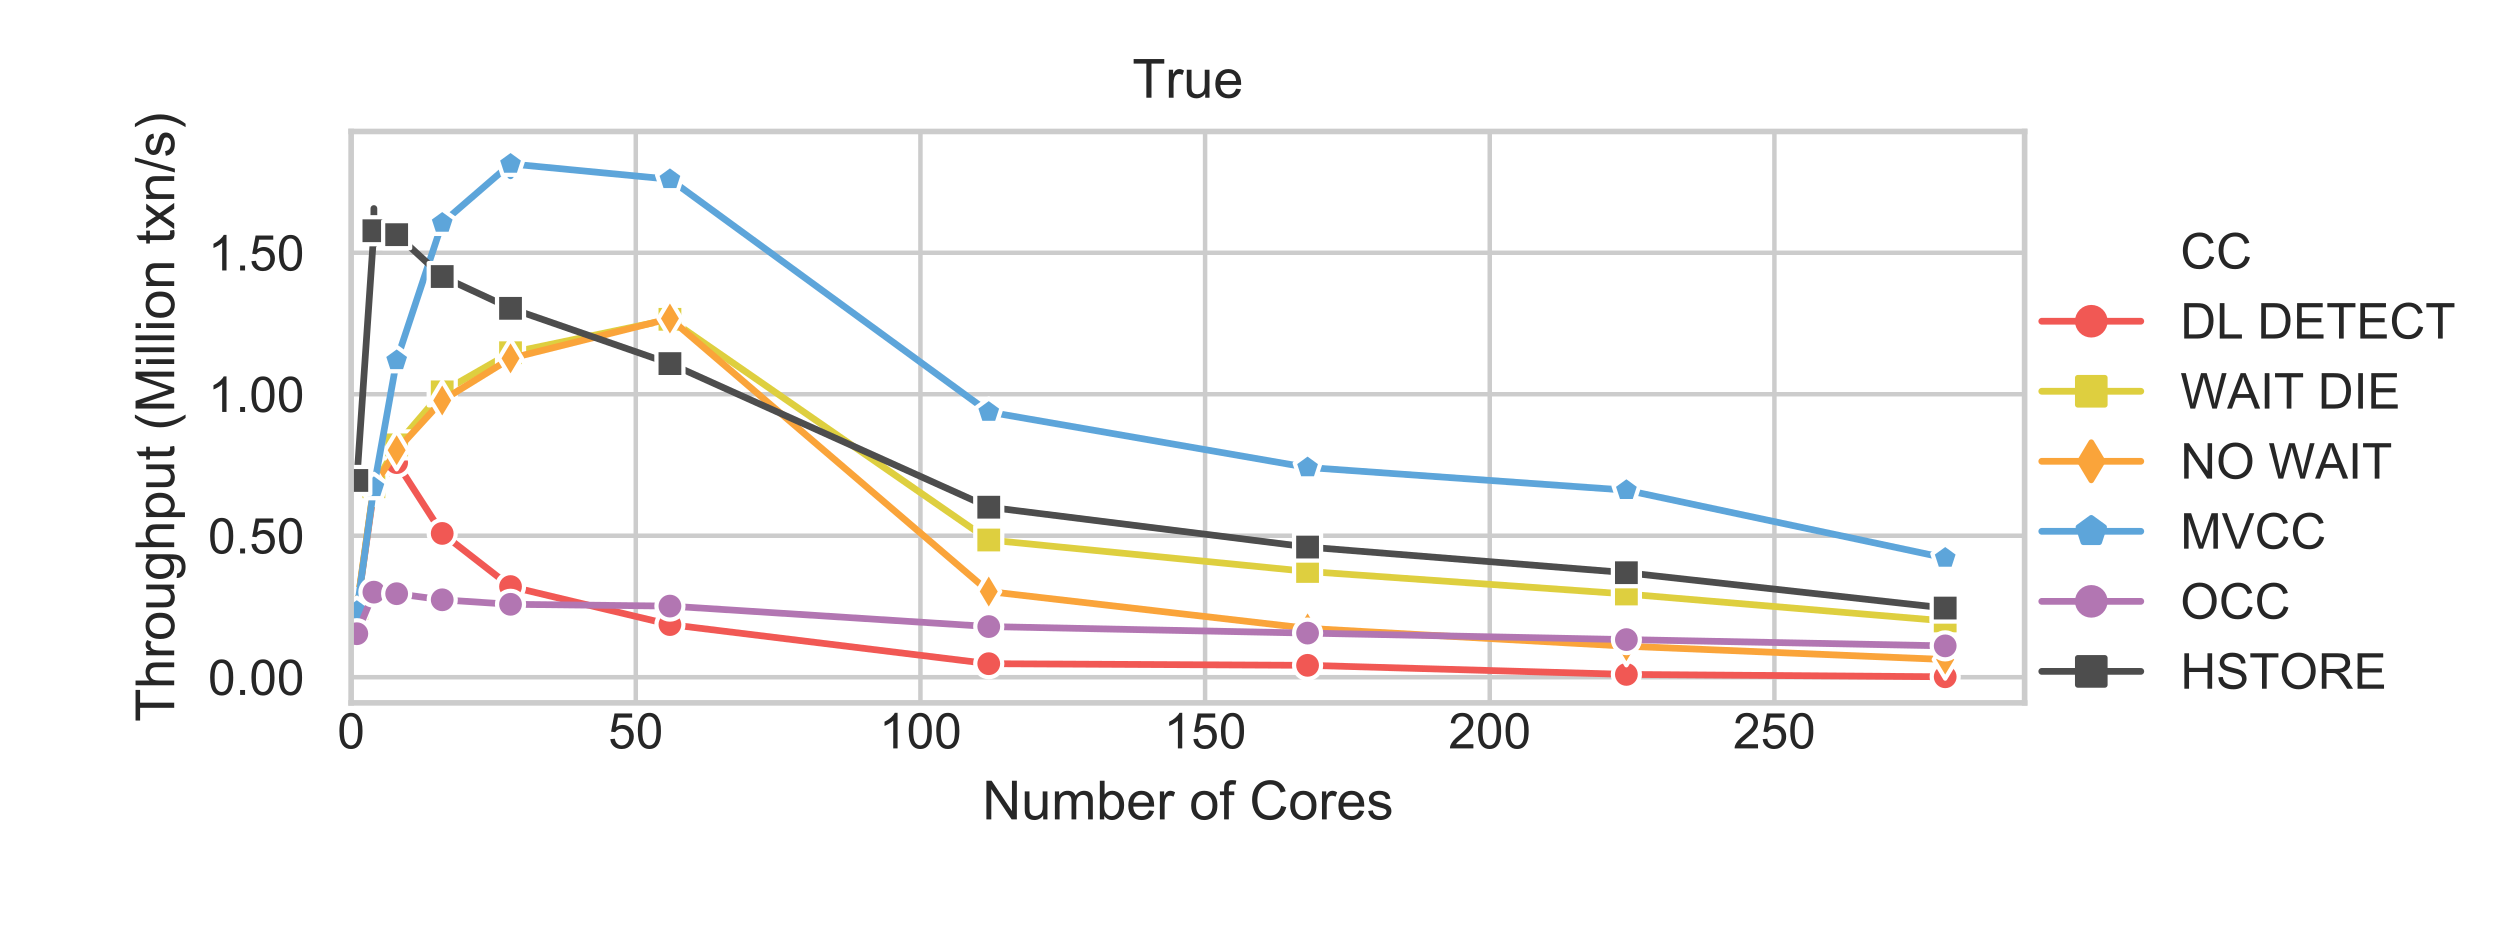 <?xml version="1.0" encoding="utf-8" standalone="no"?>
<!DOCTYPE svg PUBLIC "-//W3C//DTD SVG 1.1//EN"
  "http://www.w3.org/Graphics/SVG/1.1/DTD/svg11.dtd">
<!-- Created with matplotlib (https://matplotlib.org/) -->
<svg height="165.6pt" version="1.1" viewBox="0 0 444.375 165.6" width="444.375pt" xmlns="http://www.w3.org/2000/svg" xmlns:xlink="http://www.w3.org/1999/xlink">
 <defs>
  <style type="text/css">
*{stroke-linecap:butt;stroke-linejoin:round;}
  </style>
 </defs>
 <g id="figure_1">
  <g id="patch_1">
   <path d="M 0 165.6 
L 444.375 165.6 
L 444.375 0 
L 0 0 
z
" style="fill:#ffffff;"/>
  </g>
  <g id="axes_1">
   <g id="patch_2">
    <path d="M 62.412 124.932 
L 359.876 124.932 
L 359.876 23.368 
L 62.412 23.368 
z
" style="fill:#ffffff;"/>
   </g>
   <g id="matplotlib.axis_1">
    <g id="xtick_1">
     <g id="line2d_1">
      <path clip-path="url(#p4dc88cca17)" d="M 62.412 124.932 
L 62.412 23.368 
" style="fill:none;stroke:#cccccc;stroke-linecap:round;stroke-width:0.8;"/>
     </g>
     <g id="text_1">
      <!-- 0 -->
      <defs>
       <path d="M 4.156 35.297 
Q 4.156 48 6.766 55.734 
Q 9.375 63.484 14.516 67.672 
Q 19.672 71.875 27.484 71.875 
Q 33.25 71.875 37.594 69.547 
Q 41.938 67.234 44.766 62.859 
Q 47.609 58.5 49.219 52.219 
Q 50.828 45.953 50.828 35.297 
Q 50.828 22.703 48.234 14.969 
Q 45.656 7.234 40.5 3 
Q 35.359 -1.219 27.484 -1.219 
Q 17.141 -1.219 11.234 6.203 
Q 4.156 15.141 4.156 35.297 
z
M 13.188 35.297 
Q 13.188 17.672 17.312 11.828 
Q 21.438 6 27.484 6 
Q 33.547 6 37.672 11.859 
Q 41.797 17.719 41.797 35.297 
Q 41.797 52.984 37.672 58.781 
Q 33.547 64.594 27.391 64.594 
Q 21.344 64.594 17.719 59.469 
Q 13.188 52.938 13.188 35.297 
z
" id="ArialMT-48"/>
      </defs>
      <g style="fill:#262626;" transform="translate(59.965 133.031)scale(0.088 -0.088)">
       <use xlink:href="#ArialMT-48"/>
      </g>
     </g>
    </g>
    <g id="xtick_2">
     <g id="line2d_2">
      <path clip-path="url(#p4dc88cca17)" d="M 113.009 124.932 
L 113.009 23.368 
" style="fill:none;stroke:#cccccc;stroke-linecap:round;stroke-width:0.8;"/>
     </g>
     <g id="text_2">
      <!-- 50 -->
      <defs>
       <path d="M 4.156 18.75 
L 13.375 19.531 
Q 14.406 12.797 18.141 9.391 
Q 21.875 6 27.156 6 
Q 33.5 6 37.891 10.781 
Q 42.281 15.578 42.281 23.484 
Q 42.281 31 38.062 35.344 
Q 33.844 39.703 27 39.703 
Q 22.75 39.703 19.328 37.766 
Q 15.922 35.844 13.969 32.766 
L 5.719 33.844 
L 12.641 70.609 
L 48.25 70.609 
L 48.25 62.203 
L 19.672 62.203 
L 15.828 42.969 
Q 22.266 47.469 29.344 47.469 
Q 38.719 47.469 45.156 40.969 
Q 51.609 34.469 51.609 24.266 
Q 51.609 14.547 45.953 7.469 
Q 39.062 -1.219 27.156 -1.219 
Q 17.391 -1.219 11.203 4.25 
Q 5.031 9.719 4.156 18.75 
z
" id="ArialMT-53"/>
      </defs>
      <g style="fill:#262626;" transform="translate(108.116 133.031)scale(0.088 -0.088)">
       <use xlink:href="#ArialMT-53"/>
       <use x="55.615" xlink:href="#ArialMT-48"/>
      </g>
     </g>
    </g>
    <g id="xtick_3">
     <g id="line2d_3">
      <path clip-path="url(#p4dc88cca17)" d="M 163.607 124.932 
L 163.607 23.368 
" style="fill:none;stroke:#cccccc;stroke-linecap:round;stroke-width:0.8;"/>
     </g>
     <g id="text_3">
      <!-- 100 -->
      <defs>
       <path d="M 37.25 0 
L 28.469 0 
L 28.469 56 
Q 25.297 52.984 20.141 49.953 
Q 14.984 46.922 10.891 45.406 
L 10.891 53.906 
Q 18.266 57.375 23.781 62.297 
Q 29.297 67.234 31.594 71.875 
L 37.25 71.875 
z
" id="ArialMT-49"/>
      </defs>
      <g style="fill:#262626;" transform="translate(156.267 133.031)scale(0.088 -0.088)">
       <use xlink:href="#ArialMT-49"/>
       <use x="55.615" xlink:href="#ArialMT-48"/>
       <use x="111.23" xlink:href="#ArialMT-48"/>
      </g>
     </g>
    </g>
    <g id="xtick_4">
     <g id="line2d_4">
      <path clip-path="url(#p4dc88cca17)" d="M 214.205 124.932 
L 214.205 23.368 
" style="fill:none;stroke:#cccccc;stroke-linecap:round;stroke-width:0.8;"/>
     </g>
     <g id="text_4">
      <!-- 150 -->
      <g style="fill:#262626;" transform="translate(206.865 133.031)scale(0.088 -0.088)">
       <use xlink:href="#ArialMT-49"/>
       <use x="55.615" xlink:href="#ArialMT-53"/>
       <use x="111.23" xlink:href="#ArialMT-48"/>
      </g>
     </g>
    </g>
    <g id="xtick_5">
     <g id="line2d_5">
      <path clip-path="url(#p4dc88cca17)" d="M 264.803 124.932 
L 264.803 23.368 
" style="fill:none;stroke:#cccccc;stroke-linecap:round;stroke-width:0.8;"/>
     </g>
     <g id="text_5">
      <!-- 200 -->
      <defs>
       <path d="M 50.344 8.453 
L 50.344 0 
L 3.031 0 
Q 2.938 3.172 4.047 6.109 
Q 5.859 10.938 9.828 15.625 
Q 13.812 20.312 21.344 26.469 
Q 33.016 36.031 37.109 41.625 
Q 41.219 47.219 41.219 52.203 
Q 41.219 57.422 37.469 61 
Q 33.734 64.594 27.734 64.594 
Q 21.391 64.594 17.578 60.781 
Q 13.766 56.984 13.719 50.25 
L 4.688 51.172 
Q 5.609 61.281 11.656 66.578 
Q 17.719 71.875 27.938 71.875 
Q 38.234 71.875 44.234 66.156 
Q 50.25 60.453 50.25 52 
Q 50.25 47.703 48.484 43.547 
Q 46.734 39.406 42.656 34.812 
Q 38.578 30.219 29.109 22.219 
Q 21.188 15.578 18.938 13.203 
Q 16.703 10.844 15.234 8.453 
z
" id="ArialMT-50"/>
      </defs>
      <g style="fill:#262626;" transform="translate(257.462 133.031)scale(0.088 -0.088)">
       <use xlink:href="#ArialMT-50"/>
       <use x="55.615" xlink:href="#ArialMT-48"/>
       <use x="111.23" xlink:href="#ArialMT-48"/>
      </g>
     </g>
    </g>
    <g id="xtick_6">
     <g id="line2d_6">
      <path clip-path="url(#p4dc88cca17)" d="M 315.401 124.932 
L 315.401 23.368 
" style="fill:none;stroke:#cccccc;stroke-linecap:round;stroke-width:0.8;"/>
     </g>
     <g id="text_6">
      <!-- 250 -->
      <g style="fill:#262626;" transform="translate(308.06 133.031)scale(0.088 -0.088)">
       <use xlink:href="#ArialMT-50"/>
       <use x="55.615" xlink:href="#ArialMT-53"/>
       <use x="111.23" xlink:href="#ArialMT-48"/>
      </g>
     </g>
    </g>
    <g id="text_7">
     <!-- Number of Cores -->
     <defs>
      <path d="M 7.625 0 
L 7.625 71.578 
L 17.328 71.578 
L 54.938 15.375 
L 54.938 71.578 
L 64.016 71.578 
L 64.016 0 
L 54.297 0 
L 16.703 56.25 
L 16.703 0 
z
" id="ArialMT-78"/>
      <path d="M 40.578 0 
L 40.578 7.625 
Q 34.516 -1.172 24.125 -1.172 
Q 19.531 -1.172 15.547 0.578 
Q 11.578 2.344 9.641 5 
Q 7.719 7.672 6.938 11.531 
Q 6.391 14.109 6.391 19.734 
L 6.391 51.859 
L 15.188 51.859 
L 15.188 23.094 
Q 15.188 16.219 15.719 13.812 
Q 16.547 10.359 19.234 8.375 
Q 21.922 6.391 25.875 6.391 
Q 29.828 6.391 33.297 8.422 
Q 36.766 10.453 38.203 13.938 
Q 39.656 17.438 39.656 24.078 
L 39.656 51.859 
L 48.438 51.859 
L 48.438 0 
z
" id="ArialMT-117"/>
      <path d="M 6.594 0 
L 6.594 51.859 
L 14.453 51.859 
L 14.453 44.578 
Q 16.891 48.391 20.938 50.703 
Q 25 53.031 30.172 53.031 
Q 35.938 53.031 39.625 50.641 
Q 43.312 48.25 44.828 43.953 
Q 50.984 53.031 60.844 53.031 
Q 68.562 53.031 72.703 48.75 
Q 76.859 44.484 76.859 35.594 
L 76.859 0 
L 68.109 0 
L 68.109 32.672 
Q 68.109 37.938 67.25 40.25 
Q 66.406 42.578 64.156 43.984 
Q 61.922 45.406 58.891 45.406 
Q 53.422 45.406 49.797 41.766 
Q 46.188 38.141 46.188 30.125 
L 46.188 0 
L 37.406 0 
L 37.406 33.688 
Q 37.406 39.547 35.25 42.469 
Q 33.109 45.406 28.219 45.406 
Q 24.516 45.406 21.359 43.453 
Q 18.219 41.5 16.797 37.734 
Q 15.375 33.984 15.375 26.906 
L 15.375 0 
z
" id="ArialMT-109"/>
      <path d="M 14.703 0 
L 6.547 0 
L 6.547 71.578 
L 15.328 71.578 
L 15.328 46.047 
Q 20.906 53.031 29.547 53.031 
Q 34.328 53.031 38.594 51.094 
Q 42.875 49.172 45.625 45.672 
Q 48.391 42.188 49.953 37.25 
Q 51.516 32.328 51.516 26.703 
Q 51.516 13.375 44.922 6.094 
Q 38.328 -1.172 29.109 -1.172 
Q 19.922 -1.172 14.703 6.5 
z
M 14.594 26.312 
Q 14.594 17 17.141 12.844 
Q 21.297 6.062 28.375 6.062 
Q 34.125 6.062 38.328 11.062 
Q 42.531 16.062 42.531 25.984 
Q 42.531 36.141 38.5 40.969 
Q 34.469 45.797 28.766 45.797 
Q 23 45.797 18.797 40.797 
Q 14.594 35.797 14.594 26.312 
z
" id="ArialMT-98"/>
      <path d="M 42.094 16.703 
L 51.172 15.578 
Q 49.031 7.625 43.219 3.219 
Q 37.406 -1.172 28.375 -1.172 
Q 17 -1.172 10.328 5.828 
Q 3.656 12.844 3.656 25.484 
Q 3.656 38.578 10.391 45.797 
Q 17.141 53.031 27.875 53.031 
Q 38.281 53.031 44.875 45.953 
Q 51.469 38.875 51.469 26.031 
Q 51.469 25.25 51.422 23.688 
L 12.75 23.688 
Q 13.234 15.141 17.578 10.594 
Q 21.922 6.062 28.422 6.062 
Q 33.25 6.062 36.672 8.594 
Q 40.094 11.141 42.094 16.703 
z
M 13.234 30.906 
L 42.188 30.906 
Q 41.609 37.453 38.875 40.719 
Q 34.672 45.797 27.984 45.797 
Q 21.922 45.797 17.797 41.75 
Q 13.672 37.703 13.234 30.906 
z
" id="ArialMT-101"/>
      <path d="M 6.5 0 
L 6.5 51.859 
L 14.406 51.859 
L 14.406 44 
Q 17.438 49.516 20 51.266 
Q 22.562 53.031 25.641 53.031 
Q 30.078 53.031 34.672 50.203 
L 31.641 42.047 
Q 28.422 43.953 25.203 43.953 
Q 22.312 43.953 20.016 42.219 
Q 17.719 40.484 16.75 37.406 
Q 15.281 32.719 15.281 27.156 
L 15.281 0 
z
" id="ArialMT-114"/>
      <path id="ArialMT-32"/>
      <path d="M 3.328 25.922 
Q 3.328 40.328 11.328 47.266 
Q 18.016 53.031 27.641 53.031 
Q 38.328 53.031 45.109 46.016 
Q 51.906 39.016 51.906 26.656 
Q 51.906 16.656 48.906 10.906 
Q 45.906 5.172 40.156 2 
Q 34.422 -1.172 27.641 -1.172 
Q 16.75 -1.172 10.031 5.812 
Q 3.328 12.797 3.328 25.922 
z
M 12.359 25.922 
Q 12.359 15.969 16.703 11.016 
Q 21.047 6.062 27.641 6.062 
Q 34.188 6.062 38.531 11.031 
Q 42.875 16.016 42.875 26.219 
Q 42.875 35.844 38.5 40.797 
Q 34.125 45.75 27.641 45.75 
Q 21.047 45.75 16.703 40.812 
Q 12.359 35.891 12.359 25.922 
z
" id="ArialMT-111"/>
      <path d="M 8.688 0 
L 8.688 45.016 
L 0.922 45.016 
L 0.922 51.859 
L 8.688 51.859 
L 8.688 57.375 
Q 8.688 62.594 9.625 65.141 
Q 10.891 68.562 14.078 70.672 
Q 17.281 72.797 23.047 72.797 
Q 26.766 72.797 31.25 71.922 
L 29.938 64.266 
Q 27.203 64.75 24.75 64.75 
Q 20.75 64.75 19.094 63.031 
Q 17.438 61.328 17.438 56.641 
L 17.438 51.859 
L 27.547 51.859 
L 27.547 45.016 
L 17.438 45.016 
L 17.438 0 
z
" id="ArialMT-102"/>
      <path d="M 58.797 25.094 
L 68.266 22.703 
Q 65.281 11.031 57.547 4.906 
Q 49.812 -1.219 38.625 -1.219 
Q 27.047 -1.219 19.797 3.484 
Q 12.547 8.203 8.766 17.141 
Q 4.984 26.078 4.984 36.328 
Q 4.984 47.516 9.25 55.828 
Q 13.531 64.156 21.406 68.469 
Q 29.297 72.797 38.766 72.797 
Q 49.516 72.797 56.828 67.328 
Q 64.156 61.859 67.047 51.953 
L 57.719 49.75 
Q 55.219 57.562 50.484 61.125 
Q 45.75 64.703 38.578 64.703 
Q 30.328 64.703 24.781 60.734 
Q 19.234 56.781 16.984 50.109 
Q 14.75 43.453 14.75 36.375 
Q 14.75 27.25 17.406 20.438 
Q 20.062 13.625 25.672 10.25 
Q 31.297 6.891 37.844 6.891 
Q 45.797 6.891 51.312 11.469 
Q 56.844 16.062 58.797 25.094 
z
" id="ArialMT-67"/>
      <path d="M 3.078 15.484 
L 11.766 16.844 
Q 12.5 11.625 15.844 8.844 
Q 19.188 6.062 25.203 6.062 
Q 31.25 6.062 34.172 8.516 
Q 37.109 10.984 37.109 14.312 
Q 37.109 17.281 34.516 19 
Q 32.719 20.172 25.531 21.969 
Q 15.875 24.422 12.141 26.203 
Q 8.406 27.984 6.469 31.125 
Q 4.547 34.281 4.547 38.094 
Q 4.547 41.547 6.125 44.5 
Q 7.719 47.469 10.453 49.422 
Q 12.5 50.922 16.031 51.969 
Q 19.578 53.031 23.641 53.031 
Q 29.734 53.031 34.344 51.266 
Q 38.969 49.516 41.156 46.5 
Q 43.359 43.5 44.188 38.484 
L 35.594 37.312 
Q 35.016 41.312 32.203 43.547 
Q 29.391 45.797 24.266 45.797 
Q 18.219 45.797 15.625 43.797 
Q 13.031 41.797 13.031 39.109 
Q 13.031 37.406 14.109 36.031 
Q 15.188 34.625 17.484 33.688 
Q 18.797 33.203 25.25 31.453 
Q 34.578 28.953 38.25 27.359 
Q 41.938 25.781 44.031 22.75 
Q 46.141 19.734 46.141 15.234 
Q 46.141 10.844 43.578 6.953 
Q 41.016 3.078 36.172 0.953 
Q 31.344 -1.172 25.25 -1.172 
Q 15.141 -1.172 9.844 3.031 
Q 4.547 7.234 3.078 15.484 
z
" id="ArialMT-115"/>
     </defs>
     <g style="fill:#262626;" transform="translate(174.6 145.651)scale(0.096 -0.096)">
      <use xlink:href="#ArialMT-78"/>
      <use x="72.217" xlink:href="#ArialMT-117"/>
      <use x="127.832" xlink:href="#ArialMT-109"/>
      <use x="211.133" xlink:href="#ArialMT-98"/>
      <use x="266.748" xlink:href="#ArialMT-101"/>
      <use x="322.363" xlink:href="#ArialMT-114"/>
      <use x="355.664" xlink:href="#ArialMT-32"/>
      <use x="383.447" xlink:href="#ArialMT-111"/>
      <use x="439.062" xlink:href="#ArialMT-102"/>
      <use x="466.846" xlink:href="#ArialMT-32"/>
      <use x="494.629" xlink:href="#ArialMT-67"/>
      <use x="566.846" xlink:href="#ArialMT-111"/>
      <use x="622.461" xlink:href="#ArialMT-114"/>
      <use x="655.762" xlink:href="#ArialMT-101"/>
      <use x="711.377" xlink:href="#ArialMT-115"/>
     </g>
    </g>
   </g>
   <g id="matplotlib.axis_2">
    <g id="ytick_1">
     <g id="line2d_7">
      <path clip-path="url(#p4dc88cca17)" d="M 62.412 120.375 
L 359.876 120.375 
" style="fill:none;stroke:#cccccc;stroke-linecap:round;stroke-width:0.8;"/>
     </g>
     <g id="text_8">
      <!-- 0.00 -->
      <defs>
       <path d="M 9.078 0 
L 9.078 10.016 
L 19.094 10.016 
L 19.094 0 
z
" id="ArialMT-46"/>
      </defs>
      <g style="fill:#262626;" transform="translate(36.986 123.525)scale(0.088 -0.088)">
       <use xlink:href="#ArialMT-48"/>
       <use x="55.615" xlink:href="#ArialMT-46"/>
       <use x="83.398" xlink:href="#ArialMT-48"/>
       <use x="139.014" xlink:href="#ArialMT-48"/>
      </g>
     </g>
    </g>
    <g id="ytick_2">
     <g id="line2d_8">
      <path clip-path="url(#p4dc88cca17)" d="M 62.412 95.226 
L 359.876 95.226 
" style="fill:none;stroke:#cccccc;stroke-linecap:round;stroke-width:0.8;"/>
     </g>
     <g id="text_9">
      <!-- 0.50 -->
      <g style="fill:#262626;" transform="translate(36.986 98.375)scale(0.088 -0.088)">
       <use xlink:href="#ArialMT-48"/>
       <use x="55.615" xlink:href="#ArialMT-46"/>
       <use x="83.398" xlink:href="#ArialMT-53"/>
       <use x="139.014" xlink:href="#ArialMT-48"/>
      </g>
     </g>
    </g>
    <g id="ytick_3">
     <g id="line2d_9">
      <path clip-path="url(#p4dc88cca17)" d="M 62.412 70.076 
L 359.876 70.076 
" style="fill:none;stroke:#cccccc;stroke-linecap:round;stroke-width:0.8;"/>
     </g>
     <g id="text_10">
      <!-- 1.00 -->
      <g style="fill:#262626;" transform="translate(36.986 73.226)scale(0.088 -0.088)">
       <use xlink:href="#ArialMT-49"/>
       <use x="55.615" xlink:href="#ArialMT-46"/>
       <use x="83.398" xlink:href="#ArialMT-48"/>
       <use x="139.014" xlink:href="#ArialMT-48"/>
      </g>
     </g>
    </g>
    <g id="ytick_4">
     <g id="line2d_10">
      <path clip-path="url(#p4dc88cca17)" d="M 62.412 44.926 
L 359.876 44.926 
" style="fill:none;stroke:#cccccc;stroke-linecap:round;stroke-width:0.8;"/>
     </g>
     <g id="text_11">
      <!-- 1.50 -->
      <g style="fill:#262626;" transform="translate(36.986 48.076)scale(0.088 -0.088)">
       <use xlink:href="#ArialMT-49"/>
       <use x="55.615" xlink:href="#ArialMT-46"/>
       <use x="83.398" xlink:href="#ArialMT-53"/>
       <use x="139.014" xlink:href="#ArialMT-48"/>
      </g>
     </g>
    </g>
    <g id="text_12">
     <!-- Throughput (Million txn/s) -->
     <defs>
      <path d="M 25.922 0 
L 25.922 63.141 
L 2.344 63.141 
L 2.344 71.578 
L 59.078 71.578 
L 59.078 63.141 
L 35.406 63.141 
L 35.406 0 
z
" id="ArialMT-84"/>
      <path d="M 6.594 0 
L 6.594 71.578 
L 15.375 71.578 
L 15.375 45.906 
Q 21.531 53.031 30.906 53.031 
Q 36.672 53.031 40.922 50.75 
Q 45.172 48.484 47 44.484 
Q 48.828 40.484 48.828 32.859 
L 48.828 0 
L 40.047 0 
L 40.047 32.859 
Q 40.047 39.453 37.188 42.453 
Q 34.328 45.453 29.109 45.453 
Q 25.203 45.453 21.75 43.422 
Q 18.312 41.406 16.844 37.938 
Q 15.375 34.469 15.375 28.375 
L 15.375 0 
z
" id="ArialMT-104"/>
      <path d="M 4.984 -4.297 
L 13.531 -5.562 
Q 14.062 -9.516 16.5 -11.328 
Q 19.781 -13.766 25.438 -13.766 
Q 31.547 -13.766 34.859 -11.328 
Q 38.188 -8.891 39.359 -4.5 
Q 40.047 -1.812 39.984 6.781 
Q 34.234 0 25.641 0 
Q 14.938 0 9.078 7.719 
Q 3.219 15.438 3.219 26.219 
Q 3.219 33.641 5.906 39.906 
Q 8.594 46.188 13.688 49.609 
Q 18.797 53.031 25.688 53.031 
Q 34.859 53.031 40.828 45.609 
L 40.828 51.859 
L 48.922 51.859 
L 48.922 7.031 
Q 48.922 -5.078 46.453 -10.125 
Q 44 -15.188 38.641 -18.109 
Q 33.297 -21.047 25.484 -21.047 
Q 16.219 -21.047 10.5 -16.875 
Q 4.781 -12.703 4.984 -4.297 
z
M 12.25 26.859 
Q 12.25 16.656 16.297 11.969 
Q 20.359 7.281 26.469 7.281 
Q 32.516 7.281 36.609 11.938 
Q 40.719 16.609 40.719 26.562 
Q 40.719 36.078 36.5 40.906 
Q 32.281 45.75 26.312 45.75 
Q 20.453 45.75 16.344 40.984 
Q 12.25 36.234 12.25 26.859 
z
" id="ArialMT-103"/>
      <path d="M 6.594 -19.875 
L 6.594 51.859 
L 14.594 51.859 
L 14.594 45.125 
Q 17.438 49.078 21 51.047 
Q 24.562 53.031 29.641 53.031 
Q 36.281 53.031 41.359 49.609 
Q 46.438 46.188 49.016 39.953 
Q 51.609 33.734 51.609 26.312 
Q 51.609 18.359 48.75 11.984 
Q 45.906 5.609 40.453 2.219 
Q 35.016 -1.172 29 -1.172 
Q 24.609 -1.172 21.109 0.688 
Q 17.625 2.547 15.375 5.375 
L 15.375 -19.875 
z
M 14.547 25.641 
Q 14.547 15.625 18.594 10.844 
Q 22.656 6.062 28.422 6.062 
Q 34.281 6.062 38.453 11.016 
Q 42.625 15.969 42.625 26.375 
Q 42.625 36.281 38.547 41.203 
Q 34.469 46.141 28.812 46.141 
Q 23.188 46.141 18.859 40.891 
Q 14.547 35.641 14.547 25.641 
z
" id="ArialMT-112"/>
      <path d="M 25.781 7.859 
L 27.047 0.094 
Q 23.344 -0.688 20.406 -0.688 
Q 15.625 -0.688 12.984 0.828 
Q 10.359 2.344 9.281 4.812 
Q 8.203 7.281 8.203 15.188 
L 8.203 45.016 
L 1.766 45.016 
L 1.766 51.859 
L 8.203 51.859 
L 8.203 64.703 
L 16.938 69.969 
L 16.938 51.859 
L 25.781 51.859 
L 25.781 45.016 
L 16.938 45.016 
L 16.938 14.703 
Q 16.938 10.938 17.406 9.859 
Q 17.875 8.797 18.922 8.156 
Q 19.969 7.516 21.922 7.516 
Q 23.391 7.516 25.781 7.859 
z
" id="ArialMT-116"/>
      <path d="M 23.391 -21.047 
Q 16.109 -11.859 11.078 0.438 
Q 6.062 12.75 6.062 25.922 
Q 6.062 37.547 9.812 48.188 
Q 14.203 60.547 23.391 72.797 
L 29.688 72.797 
Q 23.781 62.641 21.875 58.297 
Q 18.891 51.562 17.188 44.234 
Q 15.094 35.109 15.094 25.875 
Q 15.094 2.391 29.688 -21.047 
z
" id="ArialMT-40"/>
      <path d="M 7.422 0 
L 7.422 71.578 
L 21.688 71.578 
L 38.625 20.906 
Q 40.969 13.812 42.047 10.297 
Q 43.266 14.203 45.844 21.781 
L 62.984 71.578 
L 75.734 71.578 
L 75.734 0 
L 66.609 0 
L 66.609 59.906 
L 45.797 0 
L 37.25 0 
L 16.547 60.938 
L 16.547 0 
z
" id="ArialMT-77"/>
      <path d="M 6.641 61.469 
L 6.641 71.578 
L 15.438 71.578 
L 15.438 61.469 
z
M 6.641 0 
L 6.641 51.859 
L 15.438 51.859 
L 15.438 0 
z
" id="ArialMT-105"/>
      <path d="M 6.391 0 
L 6.391 71.578 
L 15.188 71.578 
L 15.188 0 
z
" id="ArialMT-108"/>
      <path d="M 6.594 0 
L 6.594 51.859 
L 14.5 51.859 
L 14.5 44.484 
Q 20.219 53.031 31 53.031 
Q 35.688 53.031 39.625 51.344 
Q 43.562 49.656 45.516 46.922 
Q 47.469 44.188 48.25 40.438 
Q 48.734 37.984 48.734 31.891 
L 48.734 0 
L 39.938 0 
L 39.938 31.547 
Q 39.938 36.922 38.906 39.578 
Q 37.891 42.234 35.281 43.812 
Q 32.672 45.406 29.156 45.406 
Q 23.531 45.406 19.453 41.844 
Q 15.375 38.281 15.375 28.328 
L 15.375 0 
z
" id="ArialMT-110"/>
      <path d="M 0.734 0 
L 19.672 26.953 
L 2.156 51.859 
L 13.141 51.859 
L 21.094 39.703 
Q 23.344 36.234 24.703 33.891 
Q 26.859 37.109 28.656 39.594 
L 37.406 51.859 
L 47.906 51.859 
L 29.984 27.438 
L 49.266 0 
L 38.484 0 
L 27.828 16.109 
L 25 20.453 
L 11.375 0 
z
" id="ArialMT-120"/>
      <path d="M 0 -1.219 
L 20.75 72.797 
L 27.781 72.797 
L 7.078 -1.219 
z
" id="ArialMT-47"/>
      <path d="M 12.359 -21.047 
L 6.062 -21.047 
Q 20.656 2.391 20.656 25.875 
Q 20.656 35.062 18.562 44.094 
Q 16.891 51.422 13.922 58.156 
Q 12.016 62.547 6.062 72.797 
L 12.359 72.797 
Q 21.531 60.547 25.922 48.188 
Q 29.688 37.547 29.688 25.922 
Q 29.688 12.75 24.625 0.438 
Q 19.578 -11.859 12.359 -21.047 
z
" id="ArialMT-41"/>
     </defs>
     <g style="fill:#262626;" transform="translate(30.965 128.301)rotate(-90)scale(0.096 -0.096)">
      <use xlink:href="#ArialMT-84"/>
      <use x="61.084" xlink:href="#ArialMT-104"/>
      <use x="116.699" xlink:href="#ArialMT-114"/>
      <use x="150" xlink:href="#ArialMT-111"/>
      <use x="205.615" xlink:href="#ArialMT-117"/>
      <use x="261.23" xlink:href="#ArialMT-103"/>
      <use x="316.846" xlink:href="#ArialMT-104"/>
      <use x="372.461" xlink:href="#ArialMT-112"/>
      <use x="428.076" xlink:href="#ArialMT-117"/>
      <use x="483.691" xlink:href="#ArialMT-116"/>
      <use x="511.475" xlink:href="#ArialMT-32"/>
      <use x="539.258" xlink:href="#ArialMT-40"/>
      <use x="572.559" xlink:href="#ArialMT-77"/>
      <use x="655.859" xlink:href="#ArialMT-105"/>
      <use x="678.076" xlink:href="#ArialMT-108"/>
      <use x="700.293" xlink:href="#ArialMT-108"/>
      <use x="722.51" xlink:href="#ArialMT-105"/>
      <use x="744.727" xlink:href="#ArialMT-111"/>
      <use x="800.342" xlink:href="#ArialMT-110"/>
      <use x="855.957" xlink:href="#ArialMT-32"/>
      <use x="883.74" xlink:href="#ArialMT-116"/>
      <use x="911.523" xlink:href="#ArialMT-120"/>
      <use x="961.523" xlink:href="#ArialMT-110"/>
      <use x="1017.139" xlink:href="#ArialMT-47"/>
      <use x="1044.922" xlink:href="#ArialMT-115"/>
      <use x="1094.922" xlink:href="#ArialMT-41"/>
     </g>
    </g>
   </g>
   <g id="LineCollection_1">
    <path clip-path="url(#p4dc88cca17)" d="M 63.424 108.805 
L 63.424 107.662 
" style="fill:none;stroke:#f15854;stroke-linecap:round;stroke-width:1.2;"/>
    <path clip-path="url(#p4dc88cca17)" d="M 66.459 87.293 
L 66.459 87.012 
" style="fill:none;stroke:#f15854;stroke-linecap:round;stroke-width:1.2;"/>
    <path clip-path="url(#p4dc88cca17)" d="M 70.507 82.44 
L 70.507 81.974 
" style="fill:none;stroke:#f15854;stroke-linecap:round;stroke-width:1.2;"/>
    <path clip-path="url(#p4dc88cca17)" d="M 78.603 94.965 
L 78.603 94.691 
" style="fill:none;stroke:#f15854;stroke-linecap:round;stroke-width:1.2;"/>
    <path clip-path="url(#p4dc88cca17)" d="M 90.746 104.287 
L 90.746 104.053 
" style="fill:none;stroke:#f15854;stroke-linecap:round;stroke-width:1.2;"/>
    <path clip-path="url(#p4dc88cca17)" d="M 119.081 111.032 
L 119.081 110.875 
" style="fill:none;stroke:#f15854;stroke-linecap:round;stroke-width:1.2;"/>
    <path clip-path="url(#p4dc88cca17)" d="M 175.751 117.996 
L 175.751 117.901 
" style="fill:none;stroke:#f15854;stroke-linecap:round;stroke-width:1.2;"/>
    <path clip-path="url(#p4dc88cca17)" d="M 232.42 118.271 
L 232.42 118.182 
" style="fill:none;stroke:#f15854;stroke-linecap:round;stroke-width:1.2;"/>
    <path clip-path="url(#p4dc88cca17)" d="M 289.09 120.051 
L 289.09 119.742 
" style="fill:none;stroke:#f15854;stroke-linecap:round;stroke-width:1.2;"/>
    <path clip-path="url(#p4dc88cca17)" d="M 345.759 120.315 
L 345.759 120.263 
" style="fill:none;stroke:#f15854;stroke-linecap:round;stroke-width:1.2;"/>
   </g>
   <g id="LineCollection_2">
    <path clip-path="url(#p4dc88cca17)" d="M 63.424 108.196 
L 63.424 108.174 
" style="fill:none;stroke:#decf3f;stroke-linecap:round;stroke-width:1.2;"/>
    <path clip-path="url(#p4dc88cca17)" d="M 66.459 86.54 
L 66.459 86.5 
" style="fill:none;stroke:#decf3f;stroke-linecap:round;stroke-width:1.2;"/>
    <path clip-path="url(#p4dc88cca17)" d="M 70.507 79.082 
L 70.507 78.898 
" style="fill:none;stroke:#decf3f;stroke-linecap:round;stroke-width:1.2;"/>
    <path clip-path="url(#p4dc88cca17)" d="M 78.603 69.904 
L 78.603 69.639 
" style="fill:none;stroke:#decf3f;stroke-linecap:round;stroke-width:1.2;"/>
    <path clip-path="url(#p4dc88cca17)" d="M 90.746 62.822 
L 90.746 62.521 
" style="fill:none;stroke:#decf3f;stroke-linecap:round;stroke-width:1.2;"/>
    <path clip-path="url(#p4dc88cca17)" d="M 119.081 56.798 
L 119.081 56.715 
" style="fill:none;stroke:#decf3f;stroke-linecap:round;stroke-width:1.2;"/>
    <path clip-path="url(#p4dc88cca17)" d="M 175.751 96.08 
L 175.751 95.783 
" style="fill:none;stroke:#decf3f;stroke-linecap:round;stroke-width:1.2;"/>
    <path clip-path="url(#p4dc88cca17)" d="M 232.42 101.605 
L 232.42 101.194 
" style="fill:none;stroke:#decf3f;stroke-linecap:round;stroke-width:1.2;"/>
    <path clip-path="url(#p4dc88cca17)" d="M 289.09 105.708 
L 289.09 105.53 
" style="fill:none;stroke:#decf3f;stroke-linecap:round;stroke-width:1.2;"/>
    <path clip-path="url(#p4dc88cca17)" d="M 345.759 110.41 
L 345.759 110.317 
" style="fill:none;stroke:#decf3f;stroke-linecap:round;stroke-width:1.2;"/>
   </g>
   <g id="LineCollection_3">
    <path clip-path="url(#p4dc88cca17)" d="M 63.424 108.378 
L 63.424 108.064 
" style="fill:none;stroke:#faa43a;stroke-linecap:round;stroke-width:1.2;"/>
    <path clip-path="url(#p4dc88cca17)" d="M 66.459 86.7 
L 66.459 86.181 
" style="fill:none;stroke:#faa43a;stroke-linecap:round;stroke-width:1.2;"/>
    <path clip-path="url(#p4dc88cca17)" d="M 70.507 80.043 
L 70.507 79.764 
" style="fill:none;stroke:#faa43a;stroke-linecap:round;stroke-width:1.2;"/>
    <path clip-path="url(#p4dc88cca17)" d="M 78.603 71.375 
L 78.603 71.024 
" style="fill:none;stroke:#faa43a;stroke-linecap:round;stroke-width:1.2;"/>
    <path clip-path="url(#p4dc88cca17)" d="M 90.746 63.702 
L 90.746 63.677 
" style="fill:none;stroke:#faa43a;stroke-linecap:round;stroke-width:1.2;"/>
    <path clip-path="url(#p4dc88cca17)" d="M 119.081 56.637 
L 119.081 56.59 
" style="fill:none;stroke:#faa43a;stroke-linecap:round;stroke-width:1.2;"/>
    <path clip-path="url(#p4dc88cca17)" d="M 175.751 105.274 
L 175.751 104.94 
" style="fill:none;stroke:#faa43a;stroke-linecap:round;stroke-width:1.2;"/>
    <path clip-path="url(#p4dc88cca17)" d="M 232.42 111.809 
L 232.42 111.628 
" style="fill:none;stroke:#faa43a;stroke-linecap:round;stroke-width:1.2;"/>
    <path clip-path="url(#p4dc88cca17)" d="M 289.09 114.886 
L 289.09 114.786 
" style="fill:none;stroke:#faa43a;stroke-linecap:round;stroke-width:1.2;"/>
    <path clip-path="url(#p4dc88cca17)" d="M 345.759 117.245 
L 345.759 117.224 
" style="fill:none;stroke:#faa43a;stroke-linecap:round;stroke-width:1.2;"/>
   </g>
   <g id="LineCollection_4">
    <path clip-path="url(#p4dc88cca17)" d="M 63.424 108.676 
L 63.424 108.39 
" style="fill:none;stroke:#5da5da;stroke-linecap:round;stroke-width:1.2;"/>
    <path clip-path="url(#p4dc88cca17)" d="M 66.459 86.94 
L 66.459 86.007 
" style="fill:none;stroke:#5da5da;stroke-linecap:round;stroke-width:1.2;"/>
    <path clip-path="url(#p4dc88cca17)" d="M 70.507 64.546 
L 70.507 62.971 
" style="fill:none;stroke:#5da5da;stroke-linecap:round;stroke-width:1.2;"/>
    <path clip-path="url(#p4dc88cca17)" d="M 78.603 40.206 
L 78.603 38.931 
" style="fill:none;stroke:#5da5da;stroke-linecap:round;stroke-width:1.2;"/>
    <path clip-path="url(#p4dc88cca17)" d="M 90.746 31.24 
L 90.746 27.985 
" style="fill:none;stroke:#5da5da;stroke-linecap:round;stroke-width:1.2;"/>
    <path clip-path="url(#p4dc88cca17)" d="M 119.081 32.212 
L 119.081 31.526 
" style="fill:none;stroke:#5da5da;stroke-linecap:round;stroke-width:1.2;"/>
    <path clip-path="url(#p4dc88cca17)" d="M 175.751 73.378 
L 175.751 72.925 
" style="fill:none;stroke:#5da5da;stroke-linecap:round;stroke-width:1.2;"/>
    <path clip-path="url(#p4dc88cca17)" d="M 232.42 83.138 
L 232.42 82.719 
" style="fill:none;stroke:#5da5da;stroke-linecap:round;stroke-width:1.2;"/>
    <path clip-path="url(#p4dc88cca17)" d="M 289.09 87.318 
L 289.09 86.524 
" style="fill:none;stroke:#5da5da;stroke-linecap:round;stroke-width:1.2;"/>
    <path clip-path="url(#p4dc88cca17)" d="M 345.759 99.788 
L 345.759 98.564 
" style="fill:none;stroke:#5da5da;stroke-linecap:round;stroke-width:1.2;"/>
   </g>
   <g id="LineCollection_5">
    <path clip-path="url(#p4dc88cca17)" d="M 63.424 112.827 
L 63.424 112.324 
" style="fill:none;stroke:#b276b2;stroke-linecap:round;stroke-width:1.2;"/>
    <path clip-path="url(#p4dc88cca17)" d="M 66.459 105.273 
L 66.459 105.252 
" style="fill:none;stroke:#b276b2;stroke-linecap:round;stroke-width:1.2;"/>
    <path clip-path="url(#p4dc88cca17)" d="M 70.507 105.642 
L 70.507 105.485 
" style="fill:none;stroke:#b276b2;stroke-linecap:round;stroke-width:1.2;"/>
    <path clip-path="url(#p4dc88cca17)" d="M 78.603 106.641 
L 78.603 106.605 
" style="fill:none;stroke:#b276b2;stroke-linecap:round;stroke-width:1.2;"/>
    <path clip-path="url(#p4dc88cca17)" d="M 90.746 107.422 
L 90.746 107.356 
" style="fill:none;stroke:#b276b2;stroke-linecap:round;stroke-width:1.2;"/>
    <path clip-path="url(#p4dc88cca17)" d="M 119.081 107.764 
L 119.081 107.721 
" style="fill:none;stroke:#b276b2;stroke-linecap:round;stroke-width:1.2;"/>
    <path clip-path="url(#p4dc88cca17)" d="M 175.751 111.381 
L 175.751 111.295 
" style="fill:none;stroke:#b276b2;stroke-linecap:round;stroke-width:1.2;"/>
    <path clip-path="url(#p4dc88cca17)" d="M 232.42 112.731 
L 232.42 112.223 
" style="fill:none;stroke:#b276b2;stroke-linecap:round;stroke-width:1.2;"/>
    <path clip-path="url(#p4dc88cca17)" d="M 289.09 113.725 
L 289.09 113.304 
" style="fill:none;stroke:#b276b2;stroke-linecap:round;stroke-width:1.2;"/>
    <path clip-path="url(#p4dc88cca17)" d="M 345.759 115.113 
L 345.759 114.614 
" style="fill:none;stroke:#b276b2;stroke-linecap:round;stroke-width:1.2;"/>
   </g>
   <g id="LineCollection_6">
    <path clip-path="url(#p4dc88cca17)" d="M 63.424 85.411 
L 63.424 85.227 
" style="fill:none;stroke:#4d4d4d;stroke-linecap:round;stroke-width:1.2;"/>
    <path clip-path="url(#p4dc88cca17)" d="M 66.459 43.429 
L 66.459 37.065 
" style="fill:none;stroke:#4d4d4d;stroke-linecap:round;stroke-width:1.2;"/>
    <path clip-path="url(#p4dc88cca17)" d="M 70.507 41.926 
L 70.507 40.477 
" style="fill:none;stroke:#4d4d4d;stroke-linecap:round;stroke-width:1.2;"/>
    <path clip-path="url(#p4dc88cca17)" d="M 78.603 49.937 
L 78.603 47.733 
" style="fill:none;stroke:#4d4d4d;stroke-linecap:round;stroke-width:1.2;"/>
    <path clip-path="url(#p4dc88cca17)" d="M 90.746 55.139 
L 90.746 54.301 
" style="fill:none;stroke:#4d4d4d;stroke-linecap:round;stroke-width:1.2;"/>
    <path clip-path="url(#p4dc88cca17)" d="M 119.081 65.372 
L 119.081 64.434 
" style="fill:none;stroke:#4d4d4d;stroke-linecap:round;stroke-width:1.2;"/>
    <path clip-path="url(#p4dc88cca17)" d="M 175.751 90.493 
L 175.751 90.132 
" style="fill:none;stroke:#4d4d4d;stroke-linecap:round;stroke-width:1.2;"/>
    <path clip-path="url(#p4dc88cca17)" d="M 232.42 97.687 
L 232.42 96.976 
" style="fill:none;stroke:#4d4d4d;stroke-linecap:round;stroke-width:1.2;"/>
    <path clip-path="url(#p4dc88cca17)" d="M 289.09 101.832 
L 289.09 101.735 
" style="fill:none;stroke:#4d4d4d;stroke-linecap:round;stroke-width:1.2;"/>
    <path clip-path="url(#p4dc88cca17)" d="M 345.759 108.159 
L 345.759 108.068 
" style="fill:none;stroke:#4d4d4d;stroke-linecap:round;stroke-width:1.2;"/>
   </g>
   <g id="line2d_11">
    <path clip-path="url(#p4dc88cca17)" d="M 63.424 108.469 
L 66.459 87.113 
L 70.507 82.231 
L 78.603 94.816 
L 90.746 104.262 
L 119.081 111.019 
L 175.751 117.972 
L 232.42 118.262 
L 289.09 119.877 
L 345.759 120.297 
" style="fill:none;stroke:#f15854;stroke-linecap:round;stroke-width:1.2;"/>
    <defs>
     <path d="M 0 2.4 
C 0.636 2.4 1.247 2.147 1.697 1.697 
C 2.147 1.247 2.4 0.636 2.4 0 
C 2.4 -0.636 2.147 -1.247 1.697 -1.697 
C 1.247 -2.147 0.636 -2.4 0 -2.4 
C -0.636 -2.4 -1.247 -2.147 -1.697 -1.697 
C -2.147 -1.247 -2.4 -0.636 -2.4 0 
C -2.4 0.636 -2.147 1.247 -1.697 1.697 
C -1.247 2.147 -0.636 2.4 0 2.4 
z
" id="mfb98f8d0d9" style="stroke:#ffffff;stroke-width:0.75;"/>
    </defs>
    <g clip-path="url(#p4dc88cca17)">
     <use style="fill:#f15854;stroke:#ffffff;stroke-width:0.75;" x="63.424" xlink:href="#mfb98f8d0d9" y="108.469"/>
     <use style="fill:#f15854;stroke:#ffffff;stroke-width:0.75;" x="66.459" xlink:href="#mfb98f8d0d9" y="87.113"/>
     <use style="fill:#f15854;stroke:#ffffff;stroke-width:0.75;" x="70.507" xlink:href="#mfb98f8d0d9" y="82.231"/>
     <use style="fill:#f15854;stroke:#ffffff;stroke-width:0.75;" x="78.603" xlink:href="#mfb98f8d0d9" y="94.816"/>
     <use style="fill:#f15854;stroke:#ffffff;stroke-width:0.75;" x="90.746" xlink:href="#mfb98f8d0d9" y="104.262"/>
     <use style="fill:#f15854;stroke:#ffffff;stroke-width:0.75;" x="119.081" xlink:href="#mfb98f8d0d9" y="111.019"/>
     <use style="fill:#f15854;stroke:#ffffff;stroke-width:0.75;" x="175.751" xlink:href="#mfb98f8d0d9" y="117.972"/>
     <use style="fill:#f15854;stroke:#ffffff;stroke-width:0.75;" x="232.42" xlink:href="#mfb98f8d0d9" y="118.262"/>
     <use style="fill:#f15854;stroke:#ffffff;stroke-width:0.75;" x="289.09" xlink:href="#mfb98f8d0d9" y="119.877"/>
     <use style="fill:#f15854;stroke:#ffffff;stroke-width:0.75;" x="345.759" xlink:href="#mfb98f8d0d9" y="120.297"/>
    </g>
   </g>
   <g id="line2d_12">
    <path clip-path="url(#p4dc88cca17)" d="M 63.424 108.176 
L 66.459 86.522 
L 70.507 79.076 
L 78.603 69.655 
L 90.746 62.692 
L 119.081 56.757 
L 175.751 95.981 
L 232.42 101.581 
L 289.09 105.588 
L 345.759 110.373 
" style="fill:none;stroke:#decf3f;stroke-linecap:round;stroke-width:1.2;"/>
    <defs>
     <path d="M -2.4 2.4 
L 2.4 2.4 
L 2.4 -2.4 
L -2.4 -2.4 
z
" id="m99a3fa3859" style="stroke:#ffffff;stroke-linejoin:miter;stroke-width:0.75;"/>
    </defs>
    <g clip-path="url(#p4dc88cca17)">
     <use style="fill:#decf3f;stroke:#ffffff;stroke-linejoin:miter;stroke-width:0.75;" x="63.424" xlink:href="#m99a3fa3859" y="108.176"/>
     <use style="fill:#decf3f;stroke:#ffffff;stroke-linejoin:miter;stroke-width:0.75;" x="66.459" xlink:href="#m99a3fa3859" y="86.522"/>
     <use style="fill:#decf3f;stroke:#ffffff;stroke-linejoin:miter;stroke-width:0.75;" x="70.507" xlink:href="#m99a3fa3859" y="79.076"/>
     <use style="fill:#decf3f;stroke:#ffffff;stroke-linejoin:miter;stroke-width:0.75;" x="78.603" xlink:href="#m99a3fa3859" y="69.655"/>
     <use style="fill:#decf3f;stroke:#ffffff;stroke-linejoin:miter;stroke-width:0.75;" x="90.746" xlink:href="#m99a3fa3859" y="62.692"/>
     <use style="fill:#decf3f;stroke:#ffffff;stroke-linejoin:miter;stroke-width:0.75;" x="119.081" xlink:href="#m99a3fa3859" y="56.757"/>
     <use style="fill:#decf3f;stroke:#ffffff;stroke-linejoin:miter;stroke-width:0.75;" x="175.751" xlink:href="#m99a3fa3859" y="95.981"/>
     <use style="fill:#decf3f;stroke:#ffffff;stroke-linejoin:miter;stroke-width:0.75;" x="232.42" xlink:href="#m99a3fa3859" y="101.581"/>
     <use style="fill:#decf3f;stroke:#ffffff;stroke-linejoin:miter;stroke-width:0.75;" x="289.09" xlink:href="#m99a3fa3859" y="105.588"/>
     <use style="fill:#decf3f;stroke:#ffffff;stroke-linejoin:miter;stroke-width:0.75;" x="345.759" xlink:href="#m99a3fa3859" y="110.373"/>
    </g>
   </g>
   <g id="line2d_13">
    <path clip-path="url(#p4dc88cca17)" d="M 63.424 108.086 
L 66.459 86.376 
L 70.507 80.024 
L 78.603 71.187 
L 90.746 63.699 
L 119.081 56.613 
L 175.751 105.145 
L 232.42 111.693 
L 289.09 114.864 
L 345.759 117.234 
" style="fill:none;stroke:#faa43a;stroke-linecap:round;stroke-width:1.2;"/>
    <defs>
     <path d="M 0 3.394 
L 2.036 0 
L 0 -3.394 
L -2.036 0 
z
" id="m6b9847b9a7" style="stroke:#ffffff;stroke-linejoin:miter;stroke-width:0.75;"/>
    </defs>
    <g clip-path="url(#p4dc88cca17)">
     <use style="fill:#faa43a;stroke:#ffffff;stroke-linejoin:miter;stroke-width:0.75;" x="63.424" xlink:href="#m6b9847b9a7" y="108.086"/>
     <use style="fill:#faa43a;stroke:#ffffff;stroke-linejoin:miter;stroke-width:0.75;" x="66.459" xlink:href="#m6b9847b9a7" y="86.376"/>
     <use style="fill:#faa43a;stroke:#ffffff;stroke-linejoin:miter;stroke-width:0.75;" x="70.507" xlink:href="#m6b9847b9a7" y="80.024"/>
     <use style="fill:#faa43a;stroke:#ffffff;stroke-linejoin:miter;stroke-width:0.75;" x="78.603" xlink:href="#m6b9847b9a7" y="71.187"/>
     <use style="fill:#faa43a;stroke:#ffffff;stroke-linejoin:miter;stroke-width:0.75;" x="90.746" xlink:href="#m6b9847b9a7" y="63.699"/>
     <use style="fill:#faa43a;stroke:#ffffff;stroke-linejoin:miter;stroke-width:0.75;" x="119.081" xlink:href="#m6b9847b9a7" y="56.613"/>
     <use style="fill:#faa43a;stroke:#ffffff;stroke-linejoin:miter;stroke-width:0.75;" x="175.751" xlink:href="#m6b9847b9a7" y="105.145"/>
     <use style="fill:#faa43a;stroke:#ffffff;stroke-linejoin:miter;stroke-width:0.75;" x="232.42" xlink:href="#m6b9847b9a7" y="111.693"/>
     <use style="fill:#faa43a;stroke:#ffffff;stroke-linejoin:miter;stroke-width:0.75;" x="289.09" xlink:href="#m6b9847b9a7" y="114.864"/>
     <use style="fill:#faa43a;stroke:#ffffff;stroke-linejoin:miter;stroke-width:0.75;" x="345.759" xlink:href="#m6b9847b9a7" y="117.234"/>
    </g>
   </g>
   <g id="line2d_14">
    <path clip-path="url(#p4dc88cca17)" d="M 63.424 108.627 
L 66.459 86.612 
L 70.507 64.051 
L 78.603 39.628 
L 90.746 29.136 
L 119.081 31.867 
L 175.751 73.236 
L 232.42 83.095 
L 289.09 87.131 
L 345.759 99.171 
" style="fill:none;stroke:#5da5da;stroke-linecap:round;stroke-width:1.2;"/>
    <defs>
     <path d="M 0 -2.4 
L -2.283 -0.742 
L -1.411 1.942 
L 1.411 1.942 
L 2.283 -0.742 
z
" id="m1e07b94311" style="stroke:#ffffff;stroke-linejoin:miter;stroke-width:0.75;"/>
    </defs>
    <g clip-path="url(#p4dc88cca17)">
     <use style="fill:#5da5da;stroke:#ffffff;stroke-linejoin:miter;stroke-width:0.75;" x="63.424" xlink:href="#m1e07b94311" y="108.627"/>
     <use style="fill:#5da5da;stroke:#ffffff;stroke-linejoin:miter;stroke-width:0.75;" x="66.459" xlink:href="#m1e07b94311" y="86.612"/>
     <use style="fill:#5da5da;stroke:#ffffff;stroke-linejoin:miter;stroke-width:0.75;" x="70.507" xlink:href="#m1e07b94311" y="64.051"/>
     <use style="fill:#5da5da;stroke:#ffffff;stroke-linejoin:miter;stroke-width:0.75;" x="78.603" xlink:href="#m1e07b94311" y="39.628"/>
     <use style="fill:#5da5da;stroke:#ffffff;stroke-linejoin:miter;stroke-width:0.75;" x="90.746" xlink:href="#m1e07b94311" y="29.136"/>
     <use style="fill:#5da5da;stroke:#ffffff;stroke-linejoin:miter;stroke-width:0.75;" x="119.081" xlink:href="#m1e07b94311" y="31.867"/>
     <use style="fill:#5da5da;stroke:#ffffff;stroke-linejoin:miter;stroke-width:0.75;" x="175.751" xlink:href="#m1e07b94311" y="73.236"/>
     <use style="fill:#5da5da;stroke:#ffffff;stroke-linejoin:miter;stroke-width:0.75;" x="232.42" xlink:href="#m1e07b94311" y="83.095"/>
     <use style="fill:#5da5da;stroke:#ffffff;stroke-linejoin:miter;stroke-width:0.75;" x="289.09" xlink:href="#m1e07b94311" y="87.131"/>
     <use style="fill:#5da5da;stroke:#ffffff;stroke-linejoin:miter;stroke-width:0.75;" x="345.759" xlink:href="#m1e07b94311" y="99.171"/>
    </g>
   </g>
   <g id="line2d_15">
    <path clip-path="url(#p4dc88cca17)" d="M 63.424 112.643 
L 66.459 105.255 
L 70.507 105.529 
L 78.603 106.613 
L 90.746 107.415 
L 119.081 107.732 
L 175.751 111.374 
L 232.42 112.532 
L 289.09 113.688 
L 345.759 114.804 
" style="fill:none;stroke:#b276b2;stroke-linecap:round;stroke-width:1.2;"/>
    <defs>
     <path d="M 0 2.4 
C 0.636 2.4 1.247 2.147 1.697 1.697 
C 2.147 1.247 2.4 0.636 2.4 0 
C 2.4 -0.636 2.147 -1.247 1.697 -1.697 
C 1.247 -2.147 0.636 -2.4 0 -2.4 
C -0.636 -2.4 -1.247 -2.147 -1.697 -1.697 
C -2.147 -1.247 -2.4 -0.636 -2.4 0 
C -2.4 0.636 -2.147 1.247 -1.697 1.697 
C -1.247 2.147 -0.636 2.4 0 2.4 
z
" id="m7e7aaca451" style="stroke:#ffffff;stroke-width:0.75;"/>
    </defs>
    <g clip-path="url(#p4dc88cca17)">
     <use style="fill:#b276b2;stroke:#ffffff;stroke-width:0.75;" x="63.424" xlink:href="#m7e7aaca451" y="112.643"/>
     <use style="fill:#b276b2;stroke:#ffffff;stroke-width:0.75;" x="66.459" xlink:href="#m7e7aaca451" y="105.255"/>
     <use style="fill:#b276b2;stroke:#ffffff;stroke-width:0.75;" x="70.507" xlink:href="#m7e7aaca451" y="105.529"/>
     <use style="fill:#b276b2;stroke:#ffffff;stroke-width:0.75;" x="78.603" xlink:href="#m7e7aaca451" y="106.613"/>
     <use style="fill:#b276b2;stroke:#ffffff;stroke-width:0.75;" x="90.746" xlink:href="#m7e7aaca451" y="107.415"/>
     <use style="fill:#b276b2;stroke:#ffffff;stroke-width:0.75;" x="119.081" xlink:href="#m7e7aaca451" y="107.732"/>
     <use style="fill:#b276b2;stroke:#ffffff;stroke-width:0.75;" x="175.751" xlink:href="#m7e7aaca451" y="111.374"/>
     <use style="fill:#b276b2;stroke:#ffffff;stroke-width:0.75;" x="232.42" xlink:href="#m7e7aaca451" y="112.532"/>
     <use style="fill:#b276b2;stroke:#ffffff;stroke-width:0.75;" x="289.09" xlink:href="#m7e7aaca451" y="113.688"/>
     <use style="fill:#b276b2;stroke:#ffffff;stroke-width:0.75;" x="345.759" xlink:href="#m7e7aaca451" y="114.804"/>
    </g>
   </g>
   <g id="line2d_16">
    <path clip-path="url(#p4dc88cca17)" d="M 63.424 85.404 
L 66.459 41.013 
L 70.507 41.708 
L 78.603 49.158 
L 90.746 54.804 
L 119.081 64.628 
L 175.751 90.152 
L 232.42 97.237 
L 289.09 101.796 
L 345.759 108.086 
" style="fill:none;stroke:#4d4d4d;stroke-linecap:round;stroke-width:1.2;"/>
    <defs>
     <path d="M -2.4 2.4 
L 2.4 2.4 
L 2.4 -2.4 
L -2.4 -2.4 
z
" id="mf233154dfd" style="stroke:#ffffff;stroke-linejoin:miter;stroke-width:0.75;"/>
    </defs>
    <g clip-path="url(#p4dc88cca17)">
     <use style="fill:#4d4d4d;stroke:#ffffff;stroke-linejoin:miter;stroke-width:0.75;" x="63.424" xlink:href="#mf233154dfd" y="85.404"/>
     <use style="fill:#4d4d4d;stroke:#ffffff;stroke-linejoin:miter;stroke-width:0.75;" x="66.459" xlink:href="#mf233154dfd" y="41.013"/>
     <use style="fill:#4d4d4d;stroke:#ffffff;stroke-linejoin:miter;stroke-width:0.75;" x="70.507" xlink:href="#mf233154dfd" y="41.708"/>
     <use style="fill:#4d4d4d;stroke:#ffffff;stroke-linejoin:miter;stroke-width:0.75;" x="78.603" xlink:href="#mf233154dfd" y="49.158"/>
     <use style="fill:#4d4d4d;stroke:#ffffff;stroke-linejoin:miter;stroke-width:0.75;" x="90.746" xlink:href="#mf233154dfd" y="54.804"/>
     <use style="fill:#4d4d4d;stroke:#ffffff;stroke-linejoin:miter;stroke-width:0.75;" x="119.081" xlink:href="#mf233154dfd" y="64.628"/>
     <use style="fill:#4d4d4d;stroke:#ffffff;stroke-linejoin:miter;stroke-width:0.75;" x="175.751" xlink:href="#mf233154dfd" y="90.152"/>
     <use style="fill:#4d4d4d;stroke:#ffffff;stroke-linejoin:miter;stroke-width:0.75;" x="232.42" xlink:href="#mf233154dfd" y="97.237"/>
     <use style="fill:#4d4d4d;stroke:#ffffff;stroke-linejoin:miter;stroke-width:0.75;" x="289.09" xlink:href="#mf233154dfd" y="101.796"/>
     <use style="fill:#4d4d4d;stroke:#ffffff;stroke-linejoin:miter;stroke-width:0.75;" x="345.759" xlink:href="#mf233154dfd" y="108.086"/>
    </g>
   </g>
   <g id="line2d_17"/>
   <g id="line2d_18"/>
   <g id="line2d_19"/>
   <g id="line2d_20"/>
   <g id="line2d_21"/>
   <g id="line2d_22"/>
   <g id="line2d_23"/>
   <g id="line2d_24"/>
   <g id="line2d_25"/>
   <g id="line2d_26"/>
   <g id="line2d_27"/>
   <g id="line2d_28"/>
   <g id="line2d_29"/>
   <g id="patch_3">
    <path d="M 62.412 124.932 
L 62.412 23.368 
" style="fill:none;stroke:#cccccc;stroke-linecap:square;stroke-linejoin:miter;"/>
   </g>
   <g id="patch_4">
    <path d="M 359.876 124.932 
L 359.876 23.368 
" style="fill:none;stroke:#cccccc;stroke-linecap:square;stroke-linejoin:miter;"/>
   </g>
   <g id="patch_5">
    <path d="M 62.412 124.932 
L 359.876 124.932 
" style="fill:none;stroke:#cccccc;stroke-linecap:square;stroke-linejoin:miter;"/>
   </g>
   <g id="patch_6">
    <path d="M 62.412 23.368 
L 359.876 23.368 
" style="fill:none;stroke:#cccccc;stroke-linecap:square;stroke-linejoin:miter;"/>
   </g>
   <g id="text_13">
    <!-- True -->
    <g style="fill:#262626;" transform="translate(201.278 17.368)scale(0.096 -0.096)">
     <use xlink:href="#ArialMT-84"/>
     <use x="61.037" xlink:href="#ArialMT-114"/>
     <use x="94.338" xlink:href="#ArialMT-117"/>
     <use x="149.953" xlink:href="#ArialMT-101"/>
    </g>
   </g>
  </g>
  <g id="legend_1">
   <g id="line2d_30">
    <path d="M 362.925 44.651 
L 380.526 44.651 
" style="fill:none;"/>
   </g>
   <g id="line2d_31"/>
   <g id="text_14">
    <!-- CC -->
    <g style="fill:#262626;" transform="translate(387.565 47.731)scale(0.088 -0.088)">
     <use xlink:href="#ArialMT-67"/>
     <use x="72.217" xlink:href="#ArialMT-67"/>
    </g>
   </g>
   <g id="line2d_32">
    <path d="M 362.925 57.099 
L 380.526 57.099 
" style="fill:none;stroke:#f15854;stroke-linecap:round;stroke-width:1.2;"/>
   </g>
   <g id="line2d_33">
    <defs>
     <path d="M 0 2.4 
C 0.636 2.4 1.247 2.147 1.697 1.697 
C 2.147 1.247 2.4 0.636 2.4 0 
C 2.4 -0.636 2.147 -1.247 1.697 -1.697 
C 1.247 -2.147 0.636 -2.4 0 -2.4 
C -0.636 -2.4 -1.247 -2.147 -1.697 -1.697 
C -2.147 -1.247 -2.4 -0.636 -2.4 0 
C -2.4 0.636 -2.147 1.247 -1.697 1.697 
C -1.247 2.147 -0.636 2.4 0 2.4 
z
" id="m5d169d9185" style="stroke:#f15854;"/>
    </defs>
    <g>
     <use style="fill:#f15854;stroke:#f15854;" x="371.726" xlink:href="#m5d169d9185" y="57.099"/>
    </g>
   </g>
   <g id="text_15">
    <!-- DL DETECT -->
    <defs>
     <path d="M 7.719 0 
L 7.719 71.578 
L 32.375 71.578 
Q 40.719 71.578 45.125 70.562 
Q 51.266 69.141 55.609 65.438 
Q 61.281 60.641 64.078 53.188 
Q 66.891 45.75 66.891 36.188 
Q 66.891 28.031 64.984 21.734 
Q 63.094 15.438 60.109 11.297 
Q 57.125 7.172 53.578 4.797 
Q 50.047 2.438 45.047 1.219 
Q 40.047 0 33.547 0 
z
M 17.188 8.453 
L 32.469 8.453 
Q 39.547 8.453 43.578 9.766 
Q 47.609 11.078 50 13.484 
Q 53.375 16.844 55.25 22.531 
Q 57.125 28.219 57.125 36.328 
Q 57.125 47.562 53.438 53.594 
Q 49.75 59.625 44.484 61.672 
Q 40.672 63.141 32.234 63.141 
L 17.188 63.141 
z
" id="ArialMT-68"/>
     <path d="M 7.328 0 
L 7.328 71.578 
L 16.797 71.578 
L 16.797 8.453 
L 52.047 8.453 
L 52.047 0 
z
" id="ArialMT-76"/>
     <path d="M 7.906 0 
L 7.906 71.578 
L 59.672 71.578 
L 59.672 63.141 
L 17.391 63.141 
L 17.391 41.219 
L 56.984 41.219 
L 56.984 32.812 
L 17.391 32.812 
L 17.391 8.453 
L 61.328 8.453 
L 61.328 0 
z
" id="ArialMT-69"/>
    </defs>
    <g style="fill:#262626;" transform="translate(387.565 60.179)scale(0.088 -0.088)">
     <use xlink:href="#ArialMT-68"/>
     <use x="72.217" xlink:href="#ArialMT-76"/>
     <use x="127.785" xlink:href="#ArialMT-32"/>
     <use x="155.568" xlink:href="#ArialMT-68"/>
     <use x="227.785" xlink:href="#ArialMT-69"/>
     <use x="294.484" xlink:href="#ArialMT-84"/>
     <use x="355.568" xlink:href="#ArialMT-69"/>
     <use x="422.268" xlink:href="#ArialMT-67"/>
     <use x="494.484" xlink:href="#ArialMT-84"/>
    </g>
   </g>
   <g id="line2d_34">
    <path d="M 362.925 69.547 
L 380.526 69.547 
" style="fill:none;stroke:#decf3f;stroke-linecap:round;stroke-width:1.2;"/>
   </g>
   <g id="line2d_35">
    <defs>
     <path d="M -2.4 2.4 
L 2.4 2.4 
L 2.4 -2.4 
L -2.4 -2.4 
z
" id="m2097cbcd9e" style="stroke:#decf3f;stroke-linejoin:miter;"/>
    </defs>
    <g>
     <use style="fill:#decf3f;stroke:#decf3f;stroke-linejoin:miter;" x="371.726" xlink:href="#m2097cbcd9e" y="69.547"/>
    </g>
   </g>
   <g id="text_16">
    <!-- WAIT DIE -->
    <defs>
     <path d="M 20.219 0 
L 1.219 71.578 
L 10.938 71.578 
L 21.828 24.656 
Q 23.578 17.281 24.859 10.016 
Q 27.594 21.484 28.078 23.25 
L 41.703 71.578 
L 53.125 71.578 
L 63.375 35.359 
Q 67.234 21.875 68.953 10.016 
Q 70.312 16.797 72.516 25.594 
L 83.734 71.578 
L 93.266 71.578 
L 73.641 0 
L 64.5 0 
L 49.422 54.547 
Q 47.516 61.375 47.172 62.938 
Q 46.047 58.016 45.062 54.547 
L 29.891 0 
z
" id="ArialMT-87"/>
     <path d="M -0.141 0 
L 27.344 71.578 
L 37.547 71.578 
L 66.844 0 
L 56.062 0 
L 47.703 21.688 
L 17.781 21.688 
L 9.906 0 
z
M 20.516 29.391 
L 44.781 29.391 
L 37.312 49.219 
Q 33.891 58.25 32.234 64.062 
Q 30.859 57.172 28.375 50.391 
z
" id="ArialMT-65"/>
     <path d="M 9.328 0 
L 9.328 71.578 
L 18.797 71.578 
L 18.797 0 
z
" id="ArialMT-73"/>
    </defs>
    <g style="fill:#262626;" transform="translate(387.565 72.627)scale(0.088 -0.088)">
     <use xlink:href="#ArialMT-87"/>
     <use x="94.338" xlink:href="#ArialMT-65"/>
     <use x="161.037" xlink:href="#ArialMT-73"/>
     <use x="188.82" xlink:href="#ArialMT-84"/>
     <use x="249.889" xlink:href="#ArialMT-32"/>
     <use x="277.672" xlink:href="#ArialMT-68"/>
     <use x="349.889" xlink:href="#ArialMT-73"/>
     <use x="377.672" xlink:href="#ArialMT-69"/>
    </g>
   </g>
   <g id="line2d_36">
    <path d="M 362.925 81.995 
L 380.526 81.995 
" style="fill:none;stroke:#faa43a;stroke-linecap:round;stroke-width:1.2;"/>
   </g>
   <g id="line2d_37">
    <defs>
     <path d="M 0 3.394 
L 2.036 0 
L 0 -3.394 
L -2.036 0 
z
" id="m069c065418" style="stroke:#faa43a;stroke-linejoin:miter;"/>
    </defs>
    <g>
     <use style="fill:#faa43a;stroke:#faa43a;stroke-linejoin:miter;" x="371.726" xlink:href="#m069c065418" y="81.995"/>
    </g>
   </g>
   <g id="text_17">
    <!-- NO WAIT -->
    <defs>
     <path d="M 4.828 34.859 
Q 4.828 52.688 14.391 62.766 
Q 23.969 72.859 39.109 72.859 
Q 49.031 72.859 56.984 68.109 
Q 64.938 63.375 69.109 54.906 
Q 73.297 46.438 73.297 35.688 
Q 73.297 24.812 68.891 16.219 
Q 64.5 7.625 56.438 3.203 
Q 48.391 -1.219 39.062 -1.219 
Q 28.953 -1.219 20.984 3.656 
Q 13.031 8.547 8.922 16.984 
Q 4.828 25.438 4.828 34.859 
z
M 14.594 34.719 
Q 14.594 21.781 21.547 14.328 
Q 28.516 6.891 39.016 6.891 
Q 49.703 6.891 56.609 14.406 
Q 63.531 21.922 63.531 35.75 
Q 63.531 44.484 60.578 51 
Q 57.625 57.516 51.922 61.109 
Q 46.234 64.703 39.156 64.703 
Q 29.109 64.703 21.844 57.781 
Q 14.594 50.875 14.594 34.719 
z
" id="ArialMT-79"/>
    </defs>
    <g style="fill:#262626;" transform="translate(387.565 85.075)scale(0.088 -0.088)">
     <use xlink:href="#ArialMT-78"/>
     <use x="72.217" xlink:href="#ArialMT-79"/>
     <use x="150" xlink:href="#ArialMT-32"/>
     <use x="177.783" xlink:href="#ArialMT-87"/>
     <use x="272.121" xlink:href="#ArialMT-65"/>
     <use x="338.82" xlink:href="#ArialMT-73"/>
     <use x="366.604" xlink:href="#ArialMT-84"/>
    </g>
   </g>
   <g id="line2d_38">
    <path d="M 362.925 94.443 
L 380.526 94.443 
" style="fill:none;stroke:#5da5da;stroke-linecap:round;stroke-width:1.2;"/>
   </g>
   <g id="line2d_39">
    <defs>
     <path d="M 0 -2.4 
L -2.283 -0.742 
L -1.411 1.942 
L 1.411 1.942 
L 2.283 -0.742 
z
" id="m96b42e5097" style="stroke:#5da5da;stroke-linejoin:miter;"/>
    </defs>
    <g>
     <use style="fill:#5da5da;stroke:#5da5da;stroke-linejoin:miter;" x="371.726" xlink:href="#m96b42e5097" y="94.443"/>
    </g>
   </g>
   <g id="text_18">
    <!-- MVCC -->
    <defs>
     <path d="M 28.172 0 
L 0.438 71.578 
L 10.688 71.578 
L 29.297 19.578 
Q 31.547 13.328 33.062 7.859 
Q 34.719 13.719 36.922 19.578 
L 56.25 71.578 
L 65.922 71.578 
L 37.891 0 
z
" id="ArialMT-86"/>
    </defs>
    <g style="fill:#262626;" transform="translate(387.565 97.523)scale(0.088 -0.088)">
     <use xlink:href="#ArialMT-77"/>
     <use x="83.301" xlink:href="#ArialMT-86"/>
     <use x="150" xlink:href="#ArialMT-67"/>
     <use x="222.217" xlink:href="#ArialMT-67"/>
    </g>
   </g>
   <g id="line2d_40">
    <path d="M 362.925 106.891 
L 380.526 106.891 
" style="fill:none;stroke:#b276b2;stroke-linecap:round;stroke-width:1.2;"/>
   </g>
   <g id="line2d_41">
    <defs>
     <path d="M 0 2.4 
C 0.636 2.4 1.247 2.147 1.697 1.697 
C 2.147 1.247 2.4 0.636 2.4 0 
C 2.4 -0.636 2.147 -1.247 1.697 -1.697 
C 1.247 -2.147 0.636 -2.4 0 -2.4 
C -0.636 -2.4 -1.247 -2.147 -1.697 -1.697 
C -2.147 -1.247 -2.4 -0.636 -2.4 0 
C -2.4 0.636 -2.147 1.247 -1.697 1.697 
C -1.247 2.147 -0.636 2.4 0 2.4 
z
" id="me262174f8f" style="stroke:#b276b2;"/>
    </defs>
    <g>
     <use style="fill:#b276b2;stroke:#b276b2;" x="371.726" xlink:href="#me262174f8f" y="106.891"/>
    </g>
   </g>
   <g id="text_19">
    <!-- OCC -->
    <g style="fill:#262626;" transform="translate(387.565 109.971)scale(0.088 -0.088)">
     <use xlink:href="#ArialMT-79"/>
     <use x="77.783" xlink:href="#ArialMT-67"/>
     <use x="150" xlink:href="#ArialMT-67"/>
    </g>
   </g>
   <g id="line2d_42">
    <path d="M 362.925 119.339 
L 380.526 119.339 
" style="fill:none;stroke:#4d4d4d;stroke-linecap:round;stroke-width:1.2;"/>
   </g>
   <g id="line2d_43">
    <defs>
     <path d="M -2.4 2.4 
L 2.4 2.4 
L 2.4 -2.4 
L -2.4 -2.4 
z
" id="m46edcf4d2d" style="stroke:#4d4d4d;stroke-linejoin:miter;"/>
    </defs>
    <g>
     <use style="fill:#4d4d4d;stroke:#4d4d4d;stroke-linejoin:miter;" x="371.726" xlink:href="#m46edcf4d2d" y="119.339"/>
    </g>
   </g>
   <g id="text_20">
    <!-- HSTORE -->
    <defs>
     <path d="M 8.016 0 
L 8.016 71.578 
L 17.484 71.578 
L 17.484 42.188 
L 54.688 42.188 
L 54.688 71.578 
L 64.156 71.578 
L 64.156 0 
L 54.688 0 
L 54.688 33.734 
L 17.484 33.734 
L 17.484 0 
z
" id="ArialMT-72"/>
     <path d="M 4.5 23 
L 13.422 23.781 
Q 14.062 18.406 16.375 14.969 
Q 18.703 11.531 23.578 9.406 
Q 28.469 7.281 34.578 7.281 
Q 39.984 7.281 44.141 8.891 
Q 48.297 10.5 50.312 13.297 
Q 52.344 16.109 52.344 19.438 
Q 52.344 22.797 50.391 25.312 
Q 48.438 27.828 43.953 29.547 
Q 41.062 30.672 31.203 33.031 
Q 21.344 35.406 17.391 37.5 
Q 12.25 40.188 9.734 44.156 
Q 7.234 48.141 7.234 53.078 
Q 7.234 58.5 10.297 63.203 
Q 13.375 67.922 19.281 70.359 
Q 25.203 72.797 32.422 72.797 
Q 40.375 72.797 46.453 70.234 
Q 52.547 67.672 55.812 62.688 
Q 59.078 57.719 59.328 51.422 
L 50.25 50.734 
Q 49.516 57.516 45.281 60.984 
Q 41.062 64.453 32.812 64.453 
Q 24.219 64.453 20.281 61.297 
Q 16.359 58.156 16.359 53.719 
Q 16.359 49.859 19.141 47.359 
Q 21.875 44.875 33.422 42.266 
Q 44.969 39.656 49.266 37.703 
Q 55.516 34.812 58.484 30.391 
Q 61.469 25.984 61.469 20.219 
Q 61.469 14.5 58.203 9.438 
Q 54.938 4.391 48.797 1.578 
Q 42.672 -1.219 35.016 -1.219 
Q 25.297 -1.219 18.719 1.609 
Q 12.156 4.438 8.422 10.125 
Q 4.688 15.828 4.5 23 
z
" id="ArialMT-83"/>
     <path d="M 7.859 0 
L 7.859 71.578 
L 39.594 71.578 
Q 49.172 71.578 54.141 69.641 
Q 59.125 67.719 62.109 62.828 
Q 65.094 57.953 65.094 52.047 
Q 65.094 44.438 60.156 39.203 
Q 55.219 33.984 44.922 32.562 
Q 48.688 30.766 50.641 29 
Q 54.781 25.203 58.5 19.484 
L 70.953 0 
L 59.031 0 
L 49.562 14.891 
Q 45.406 21.344 42.719 24.75 
Q 40.047 28.172 37.922 29.531 
Q 35.797 30.906 33.594 31.453 
Q 31.984 31.781 28.328 31.781 
L 17.328 31.781 
L 17.328 0 
z
M 17.328 39.984 
L 37.703 39.984 
Q 44.188 39.984 47.844 41.328 
Q 51.516 42.672 53.422 45.625 
Q 55.328 48.578 55.328 52.047 
Q 55.328 57.125 51.641 60.391 
Q 47.953 63.672 39.984 63.672 
L 17.328 63.672 
z
" id="ArialMT-82"/>
    </defs>
    <g style="fill:#262626;" transform="translate(387.565 122.419)scale(0.088 -0.088)">
     <use xlink:href="#ArialMT-72"/>
     <use x="72.217" xlink:href="#ArialMT-83"/>
     <use x="138.916" xlink:href="#ArialMT-84"/>
     <use x="199.984" xlink:href="#ArialMT-79"/>
     <use x="277.768" xlink:href="#ArialMT-82"/>
     <use x="349.984" xlink:href="#ArialMT-69"/>
    </g>
   </g>
  </g>
 </g>
 <defs>
  <clipPath id="p4dc88cca17">
   <rect height="101.564" width="297.465" x="62.412" y="23.368"/>
  </clipPath>
 </defs>
</svg>
